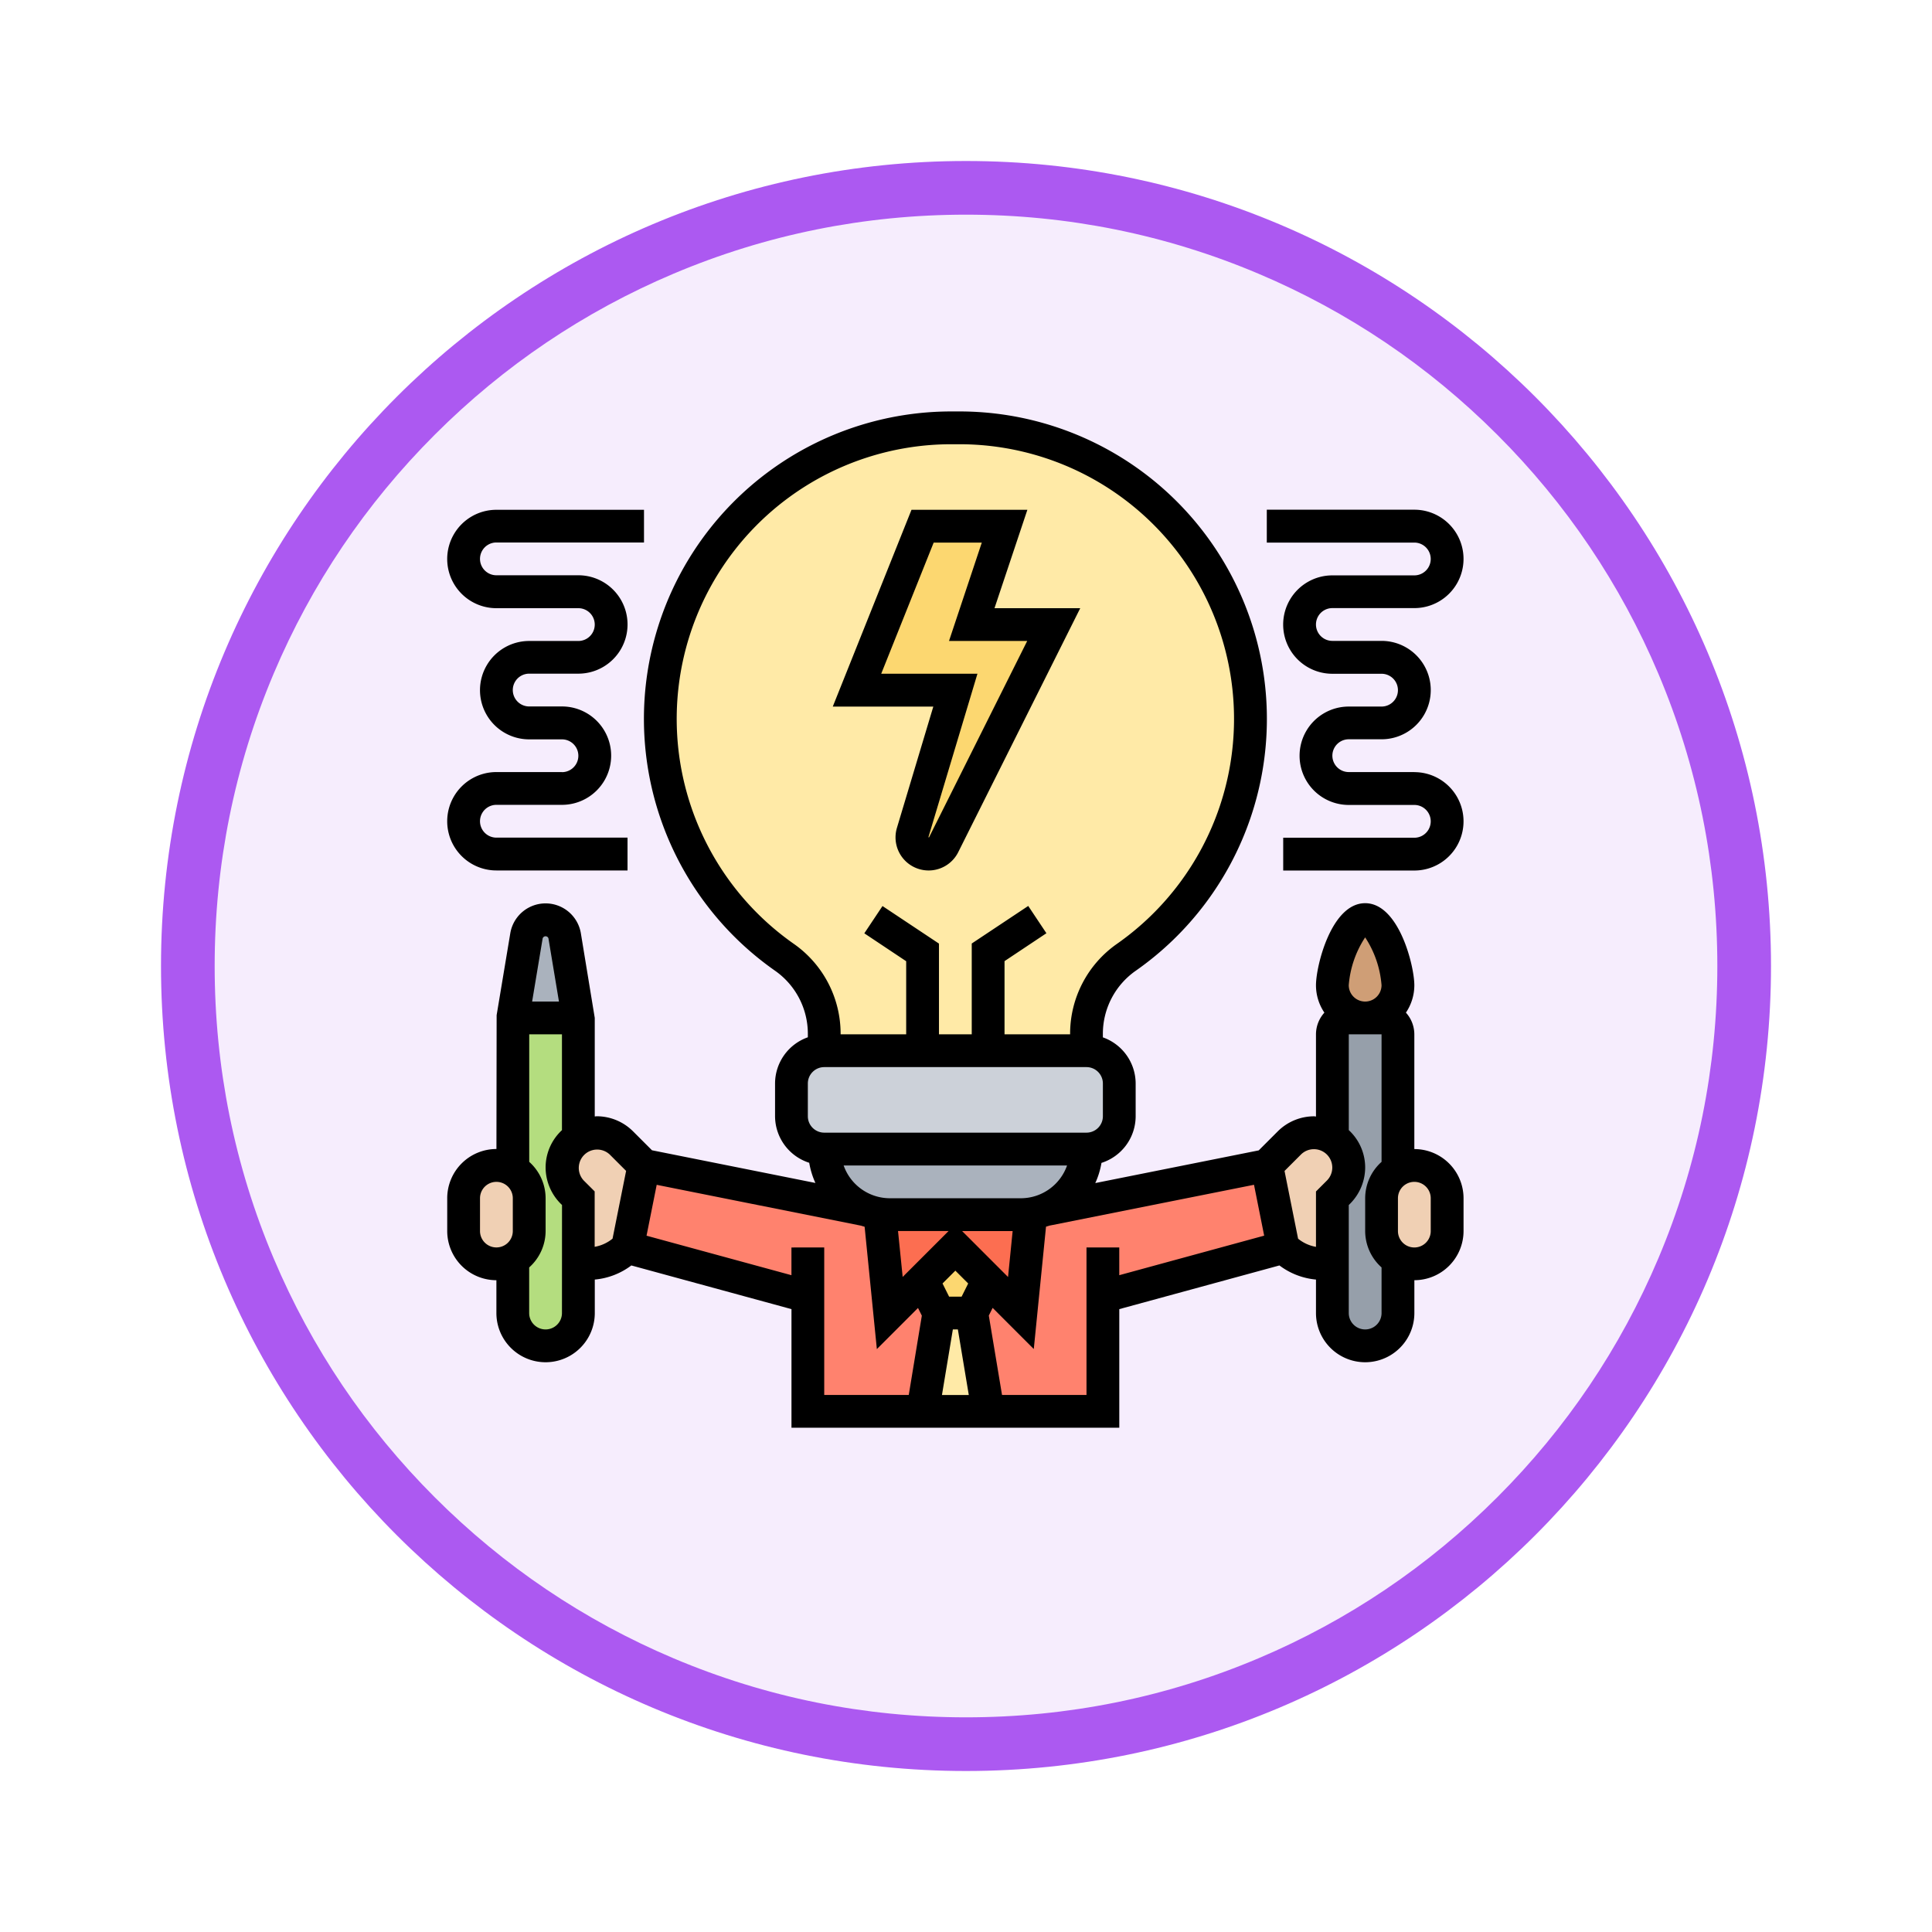 <svg xmlns="http://www.w3.org/2000/svg" xmlns:xlink="http://www.w3.org/1999/xlink" width="108" height="108" viewBox="0 0 108 108">
  <defs>
    <filter id="Trazado_982547" x="0" y="0" width="108" height="108" filterUnits="userSpaceOnUse">
      <feOffset dy="3" input="SourceAlpha"/>
      <feGaussianBlur stdDeviation="3" result="blur"/>
      <feFlood flood-opacity="0.161"/>
      <feComposite operator="in" in2="blur"/>
      <feComposite in="SourceGraphic"/>
    </filter>
  </defs>
  <g id="Grupo_1160998" data-name="Grupo 1160998" transform="translate(-327 -3268)">
    <g id="Grupo_1160770" data-name="Grupo 1160770" transform="translate(336 3274)">
      <g id="Grupo_1149835" data-name="Grupo 1149835">
        <g id="Grupo_1149673" data-name="Grupo 1149673">
          <g id="Grupo_1148532" data-name="Grupo 1148532">
            <g id="Grupo_1147065" data-name="Grupo 1147065">
              <g transform="matrix(1, 0, 0, 1, -9, -6)" filter="url(#Trazado_982547)">
                <g id="Trazado_982547-2" data-name="Trazado 982547" transform="translate(9 6)" fill="#f6edfd">
                  <path d="M 45 88.5 C 39.127 88.5 33.43 87.35 28.068 85.082 C 22.889 82.891 18.236 79.755 14.241 75.759 C 10.245 71.764 7.109 67.111 4.918 61.932 C 2.65 56.57 1.5 50.873 1.5 45 C 1.5 39.127 2.65 33.43 4.918 28.068 C 7.109 22.889 10.245 18.236 14.241 14.241 C 18.236 10.245 22.889 7.109 28.068 4.918 C 33.43 2.65 39.127 1.5 45 1.5 C 50.873 1.5 56.57 2.65 61.932 4.918 C 67.111 7.109 71.764 10.245 75.759 14.241 C 79.755 18.236 82.891 22.889 85.082 28.068 C 87.35 33.43 88.5 39.127 88.5 45 C 88.5 50.873 87.35 56.57 85.082 61.932 C 82.891 67.111 79.755 71.764 75.759 75.759 C 71.764 79.755 67.111 82.891 61.932 85.082 C 56.57 87.35 50.873 88.5 45 88.5 Z" stroke="none"/>
                  <path d="M 45 3 C 39.329 3 33.829 4.11 28.653 6.299 C 23.652 8.415 19.16 11.443 15.302 15.302 C 11.443 19.16 8.415 23.652 6.299 28.653 C 4.11 33.829 3 39.329 3 45 C 3 50.671 4.11 56.171 6.299 61.347 C 8.415 66.348 11.443 70.84 15.302 74.698 C 19.16 78.557 23.652 81.585 28.653 83.701 C 33.829 85.89 39.329 87 45 87 C 50.671 87 56.171 85.89 61.347 83.701 C 66.348 81.585 70.84 78.557 74.698 74.698 C 78.557 70.84 81.585 66.348 83.701 61.347 C 85.89 56.171 87 50.671 87 45 C 87 39.329 85.89 33.829 83.701 28.653 C 81.585 23.652 78.557 19.16 74.698 15.302 C 70.84 11.443 66.348 8.415 61.347 6.299 C 56.171 4.11 50.671 3 45 3 M 45 0 C 69.853 0 90 20.147 90 45 C 90 69.853 69.853 90 45 90 C 20.147 90 0 69.853 0 45 C 0 20.147 20.147 0 45 0 Z" stroke="none" fill="#ac59f1"/>
                </g>
              </g>
            </g>
          </g>
        </g>
      </g>
    </g>
    <g id="innovador" transform="translate(352 3291)">
      <g id="Grupo_1160996" data-name="Grupo 1160996" transform="translate(0.916 0.916)">
        <g id="Grupo_1160979" data-name="Grupo 1160979" transform="translate(25.657 49.481)">
          <path id="Trazado_995533" data-name="Trazado 995533" d="M31.749,55l.916,5.5H29l.916-5.5Z" transform="translate(-29 -55)" fill="#ffeaa7"/>
        </g>
        <g id="Grupo_1160980" data-name="Grupo 1160980" transform="translate(25.657 45.815)">
          <path id="Trazado_995534" data-name="Trazado 995534" d="M32.665,52.833l-.916,1.833H29.916L29,52.833,30.833,51Z" transform="translate(-29 -51)" fill="#fcd770"/>
        </g>
        <g id="Grupo_1160981" data-name="Grupo 1160981" transform="translate(28.406 41.234)">
          <path id="Trazado_995535" data-name="Trazado 995535" d="M34.749,54.247l.559-5.544a3.655,3.655,0,0,0,.852-.238L48.494,46l.916,4.582L39.33,53.33v6.414H32.916L32,54.247l.916-1.833Z" transform="translate(-32 -46)" fill="#ff826e"/>
        </g>
        <g id="Grupo_1160982" data-name="Grupo 1160982" transform="translate(9.163 41.234)">
          <path id="Trazado_995536" data-name="Trazado 995536" d="M11.916,46,24.25,48.465a3.656,3.656,0,0,0,.852.238l.559,5.544,1.833-1.833.916,1.833-.916,5.5H21.079V53.33L11,50.582Z" transform="translate(-11 -46)" fill="#ff826e"/>
        </g>
        <g id="Grupo_1160983" data-name="Grupo 1160983" transform="translate(23.265 43.937)">
          <path id="Trazado_995537" data-name="Trazado 995537" d="M34.838,48.95l-.559,5.544-1.833-1.833-1.833-1.833-1.833,1.833-1.833,1.833L26.39,48.95a3.73,3.73,0,0,0,.559.046h7.33A3.73,3.73,0,0,0,34.838,48.95Z" transform="translate(-26.39 -48.95)" fill="#fc6e51"/>
        </g>
        <g id="Grupo_1160984" data-name="Grupo 1160984" transform="translate(48.564 32.987)">
          <path id="Trazado_995538" data-name="Trazado 995538" d="M57.665,37.916v7.578a1.829,1.829,0,0,0-.916,1.585v1.833a1.829,1.829,0,0,0,.916,1.585v3a1.838,1.838,0,0,1-1.833,1.833A1.846,1.846,0,0,1,54,53.494V47.079l.348-.348a1.947,1.947,0,0,0,0-2.749A2.094,2.094,0,0,0,54,43.707V37.916A.919.919,0,0,1,54.916,37h1.833A.919.919,0,0,1,57.665,37.916Z" transform="translate(-54 -37)" fill="#969faa"/>
        </g>
        <g id="Grupo_1160985" data-name="Grupo 1160985" transform="translate(48.564 27.489)">
          <path id="Trazado_995539" data-name="Trazado 995539" d="M55.833,31c1.008,0,1.833,2.657,1.833,3.665a1.833,1.833,0,0,1-3.665,0C54,33.657,54.825,31,55.833,31Z" transform="translate(-54 -31)" fill="#cf9e76"/>
        </g>
        <g id="Grupo_1160986" data-name="Grupo 1160986" transform="translate(2.749 32.987)">
          <path id="Trazado_995540" data-name="Trazado 995540" d="M4.916,47.079A1.829,1.829,0,0,0,4,45.494V37H7.665v6.707a2.094,2.094,0,0,0-.348.275,1.947,1.947,0,0,0,0,2.749l.348.348v6.414a1.846,1.846,0,0,1-1.833,1.833A1.838,1.838,0,0,1,4,53.494v-3a1.829,1.829,0,0,0,.916-1.585Z" transform="translate(-4 -37)" fill="#b4dd7f"/>
        </g>
        <g id="Grupo_1160987" data-name="Grupo 1160987" transform="translate(2.749 27.489)">
          <path id="Trazado_995541" data-name="Trazado 995541" d="M6.9,31.907l.77,4.591H4l.77-4.591a1.076,1.076,0,0,1,2.126,0Z" transform="translate(-4 -31)" fill="#aab2bd"/>
        </g>
        <g id="Grupo_1160988" data-name="Grupo 1160988" transform="translate(51.313 41.234)">
          <path id="Trazado_995542" data-name="Trazado 995542" d="M60.665,49.665a1.833,1.833,0,0,1-3.665,0V47.833A1.837,1.837,0,0,1,58.833,46a1.846,1.846,0,0,1,1.833,1.833Z" transform="translate(-57 -46)" fill="#f0d0b4"/>
        </g>
        <g id="Grupo_1160989" data-name="Grupo 1160989" transform="translate(44.899 39.401)">
          <path id="Trazado_995543" data-name="Trazado 995543" d="M53.665,47.665V51.33h-.541a3.129,3.129,0,0,1-2.208-.916L50,45.833l1.265-1.265A1.942,1.942,0,0,1,52.639,44a1.97,1.97,0,0,1,1.026.293,2.094,2.094,0,0,1,.348.275,1.947,1.947,0,0,1,0,2.749Z" transform="translate(-50 -44)" fill="#f0d0b4"/>
        </g>
        <g id="Grupo_1160990" data-name="Grupo 1160990" transform="translate(5.498 39.401)">
          <path id="Trazado_995544" data-name="Trazado 995544" d="M10.665,50.414a3.129,3.129,0,0,1-2.208.916H7.916V47.665l-.348-.348a1.947,1.947,0,0,1,0-2.749,2.094,2.094,0,0,1,.348-.275A1.97,1.97,0,0,1,8.943,44a1.942,1.942,0,0,1,1.374.568l1.265,1.265Z" transform="translate(-7 -44)" fill="#f0d0b4"/>
        </g>
        <g id="Grupo_1160991" data-name="Grupo 1160991" transform="translate(0 41.234)">
          <path id="Trazado_995545" data-name="Trazado 995545" d="M4.665,47.833v1.833a1.833,1.833,0,1,1-3.665,0V47.833a1.792,1.792,0,0,1,.541-1.292A1.792,1.792,0,0,1,2.833,46a1.837,1.837,0,0,1,1.833,1.833Z" transform="translate(-1 -46)" fill="#f0d0b4"/>
        </g>
        <g id="Grupo_1160992" data-name="Grupo 1160992" transform="translate(20.159 40.318)">
          <path id="Trazado_995546" data-name="Trazado 995546" d="M37.661,45a3.658,3.658,0,0,1-3.106,3.619,3.73,3.73,0,0,1-.559.046h-7.33a3.73,3.73,0,0,1-.559-.046A3.658,3.658,0,0,1,23,45Z" transform="translate(-23 -45)" fill="#aab2bd"/>
        </g>
        <g id="Grupo_1160993" data-name="Grupo 1160993" transform="translate(18.326 34.82)">
          <path id="Trazado_995547" data-name="Trazado 995547" d="M39.326,40.833v1.833A1.838,1.838,0,0,1,37.494,44.5H22.833A1.838,1.838,0,0,1,21,42.665V40.833A1.838,1.838,0,0,1,22.833,39H37.494A1.838,1.838,0,0,1,39.326,40.833Z" transform="translate(-21 -39)" fill="#ccd1d9"/>
        </g>
        <g id="Grupo_1160994" data-name="Grupo 1160994" transform="translate(10.996)">
          <path id="Trazado_995548" data-name="Trazado 995548" d="M31.326,35.82H22.163v-.953a5.232,5.232,0,0,0-2.227-4.27A16.27,16.27,0,0,1,29.274,1h.44a16.271,16.271,0,0,1,9.337,29.6,5.341,5.341,0,0,0-1.64,1.869,5.279,5.279,0,0,0-.586,2.4v.953Z" transform="translate(-13 -1)" fill="#ffeaa7"/>
        </g>
        <g id="Grupo_1160995" data-name="Grupo 1160995" transform="translate(21.991 5.498)">
          <path id="Trazado_995549" data-name="Trazado 995549" d="M36,12.5,29.838,24.813a.935.935,0,0,1-1.732-.687L30.5,16.163H25L28.665,7h4.582l-1.833,5.5Z" transform="translate(-25 -7)" fill="#fcd770"/>
        </g>
      </g>
      <g id="Grupo_1160997" data-name="Grupo 1160997" transform="translate(0 0)">
        <path id="Trazado_995550" data-name="Trazado 995550" d="M54.062,41.234V34.82a1.817,1.817,0,0,0-.47-1.213,2.732,2.732,0,0,0,.47-1.536c0-1.067-.858-4.582-2.749-4.582S48.564,31,48.564,32.071a2.732,2.732,0,0,0,.47,1.536,1.817,1.817,0,0,0-.47,1.213v4.593c-.038,0-.073-.011-.111-.011a2.879,2.879,0,0,0-2.022.838l-1.067,1.067-9.137,1.827a4.5,4.5,0,0,0,.346-1.128,2.743,2.743,0,0,0,1.911-2.6V37.569a2.745,2.745,0,0,0-1.833-2.58v-.2a4.3,4.3,0,0,1,1.833-3.52A17.186,17.186,0,0,0,28.629,0h-.447a17.186,17.186,0,0,0-9.856,31.265,4.3,4.3,0,0,1,1.833,3.52v.2a2.745,2.745,0,0,0-1.833,2.58V39.4a2.743,2.743,0,0,0,1.91,2.6,4.554,4.554,0,0,0,.346,1.128l-9.136-1.827-1.067-1.067A2.875,2.875,0,0,0,8.358,39.4c-.038,0-.073.01-.111.011V33.9l-.779-4.745a2,2,0,0,0-3.94,0l-.766,4.594-.011,7.481h0A2.752,2.752,0,0,0,0,43.983v1.833a2.752,2.752,0,0,0,2.749,2.749V50.4a2.749,2.749,0,0,0,5.5,0V48.528a3.977,3.977,0,0,0,2.043-.789l8.952,2.442v6.63H37.569v-6.63l8.952-2.442a3.985,3.985,0,0,0,2.043.789V50.4a2.749,2.749,0,0,0,5.5,0V48.564a2.752,2.752,0,0,0,2.749-2.749V43.983a2.752,2.752,0,0,0-2.749-2.749ZM51.313,29.4a5.673,5.673,0,0,1,.916,2.671.916.916,0,1,1-1.833,0A5.673,5.673,0,0,1,51.313,29.4ZM24.74,43.983a2.745,2.745,0,0,1-2.58-1.833H34.65a2.745,2.745,0,0,1-2.58,1.833Zm3.286,1.833L25.46,48.382,25.2,45.815Zm.239,5.5h.28l.611,3.665h-1.5Zm.49-1.833h-.7l-.367-.736.717-.717.717.717Zm.029-3.665h2.823l-.257,2.567ZM19.376,29.763A15.353,15.353,0,0,1,28.182,1.833h.447a15.354,15.354,0,0,1,8.806,27.932,6.129,6.129,0,0,0-2.615,5.02v.035H31.154V30.728l2.341-1.56-1.016-1.525-3.158,2.1V34.82H27.489V29.748l-3.157-2.1-1.016,1.525,2.34,1.56V34.82H21.991v-.035A6.132,6.132,0,0,0,19.376,29.763Zm.783,7.805a.917.917,0,0,1,.916-.916H35.736a.917.917,0,0,1,.916.916V39.4a.917.917,0,0,1-.916.916H21.075a.917.917,0,0,1-.916-.916Zm-14.5-8.109.587,3.528h-1.5l.588-3.528A.171.171,0,0,1,5.661,29.459ZM1.833,45.815V43.983a.916.916,0,1,1,1.833,0v1.833a.916.916,0,1,1-1.833,0ZM6.414,50.4a.916.916,0,1,1-1.833,0V47.85A2.735,2.735,0,0,0,5.5,45.815V43.983a2.735,2.735,0,0,0-.916-2.034V34.82H6.414v5.356A2.845,2.845,0,0,0,5.5,42.261a2.879,2.879,0,0,0,.838,2.022l.079.079Zm1.217-7.409a1.028,1.028,0,0,1,1.453-1.453l.916.916-.758,3.787a2.166,2.166,0,0,1-1,.457V43.6Zm11.611,3.744v1.549l-8.1-2.208.568-2.844,11.433,2.286v0c.061.023.126.038.19.059l.684,6.839,2.3-2.3.214.43L25.8,54.978H21.075V46.732Zm18.326,1.549V46.732H35.736v8.247H31.014l-.739-4.438.214-.43,2.3,2.3.684-6.839c.063-.02.128-.036.19-.059v0L45.1,43.23l.568,2.844ZM49.18,42.988l-.616.616V46.7a2.174,2.174,0,0,1-1-.456l-.758-3.787.916-.916a1.027,1.027,0,0,1,1.453,1.452ZM52.23,50.4a.916.916,0,1,1-1.833,0V44.362l.079-.079a2.879,2.879,0,0,0,.838-2.022,2.845,2.845,0,0,0-.916-2.086V34.82H52.23v7.129a2.733,2.733,0,0,0-.916,2.034v1.833a2.735,2.735,0,0,0,.916,2.034Zm2.749-4.582a.916.916,0,1,1-1.833,0V43.983a.916.916,0,1,1,1.833,0Z" transform="translate(0 0)"/>
        <path id="Trazado_995551" data-name="Trazado 995551" d="M27.109,23.776a1.85,1.85,0,0,0,3.428,1.358L37.355,11.5H32.562L34.4,6H27.922l-4.4,11h5.62Zm-.879-8.613,2.932-7.33h2.69l-1.833,5.5H34.39L28.9,24.316l-.032-.015,2.741-9.138Z" transform="translate(-1.969 -0.502)"/>
        <path id="Trazado_995552" data-name="Trazado 995552" d="M58.247,20.661H54.582a.916.916,0,0,1,0-1.833h1.833a2.749,2.749,0,0,0,0-5.5H53.665a.916.916,0,0,1,0-1.833h4.582a2.749,2.749,0,0,0,0-5.5H50V7.833h8.247a.916.916,0,0,1,0,1.833H53.665a2.749,2.749,0,0,0,0,5.5h2.749a.916.916,0,1,1,0,1.833H54.582a2.749,2.749,0,0,0,0,5.5h3.665a.916.916,0,0,1,0,1.833h-7.33v1.833h7.33a2.749,2.749,0,0,0,0-5.5Z" transform="translate(-4.185 -0.502)"/>
        <path id="Trazado_995553" data-name="Trazado 995553" d="M6.414,20.661H2.749a2.749,2.749,0,1,0,0,5.5h7.33V24.326H2.749a.916.916,0,1,1,0-1.833H6.414a2.749,2.749,0,0,0,0-5.5H4.582a.916.916,0,0,1,0-1.833H7.33a2.749,2.749,0,0,0,0-5.5H2.749a.916.916,0,1,1,0-1.833H11V6H2.749a2.749,2.749,0,0,0,0,5.5H7.33a.916.916,0,1,1,0,1.833H4.582a2.749,2.749,0,1,0,0,5.5H6.414a.916.916,0,0,1,0,1.833Z" transform="translate(0 -0.502)"/>
      </g>
    </g>
  </g>
</svg>

